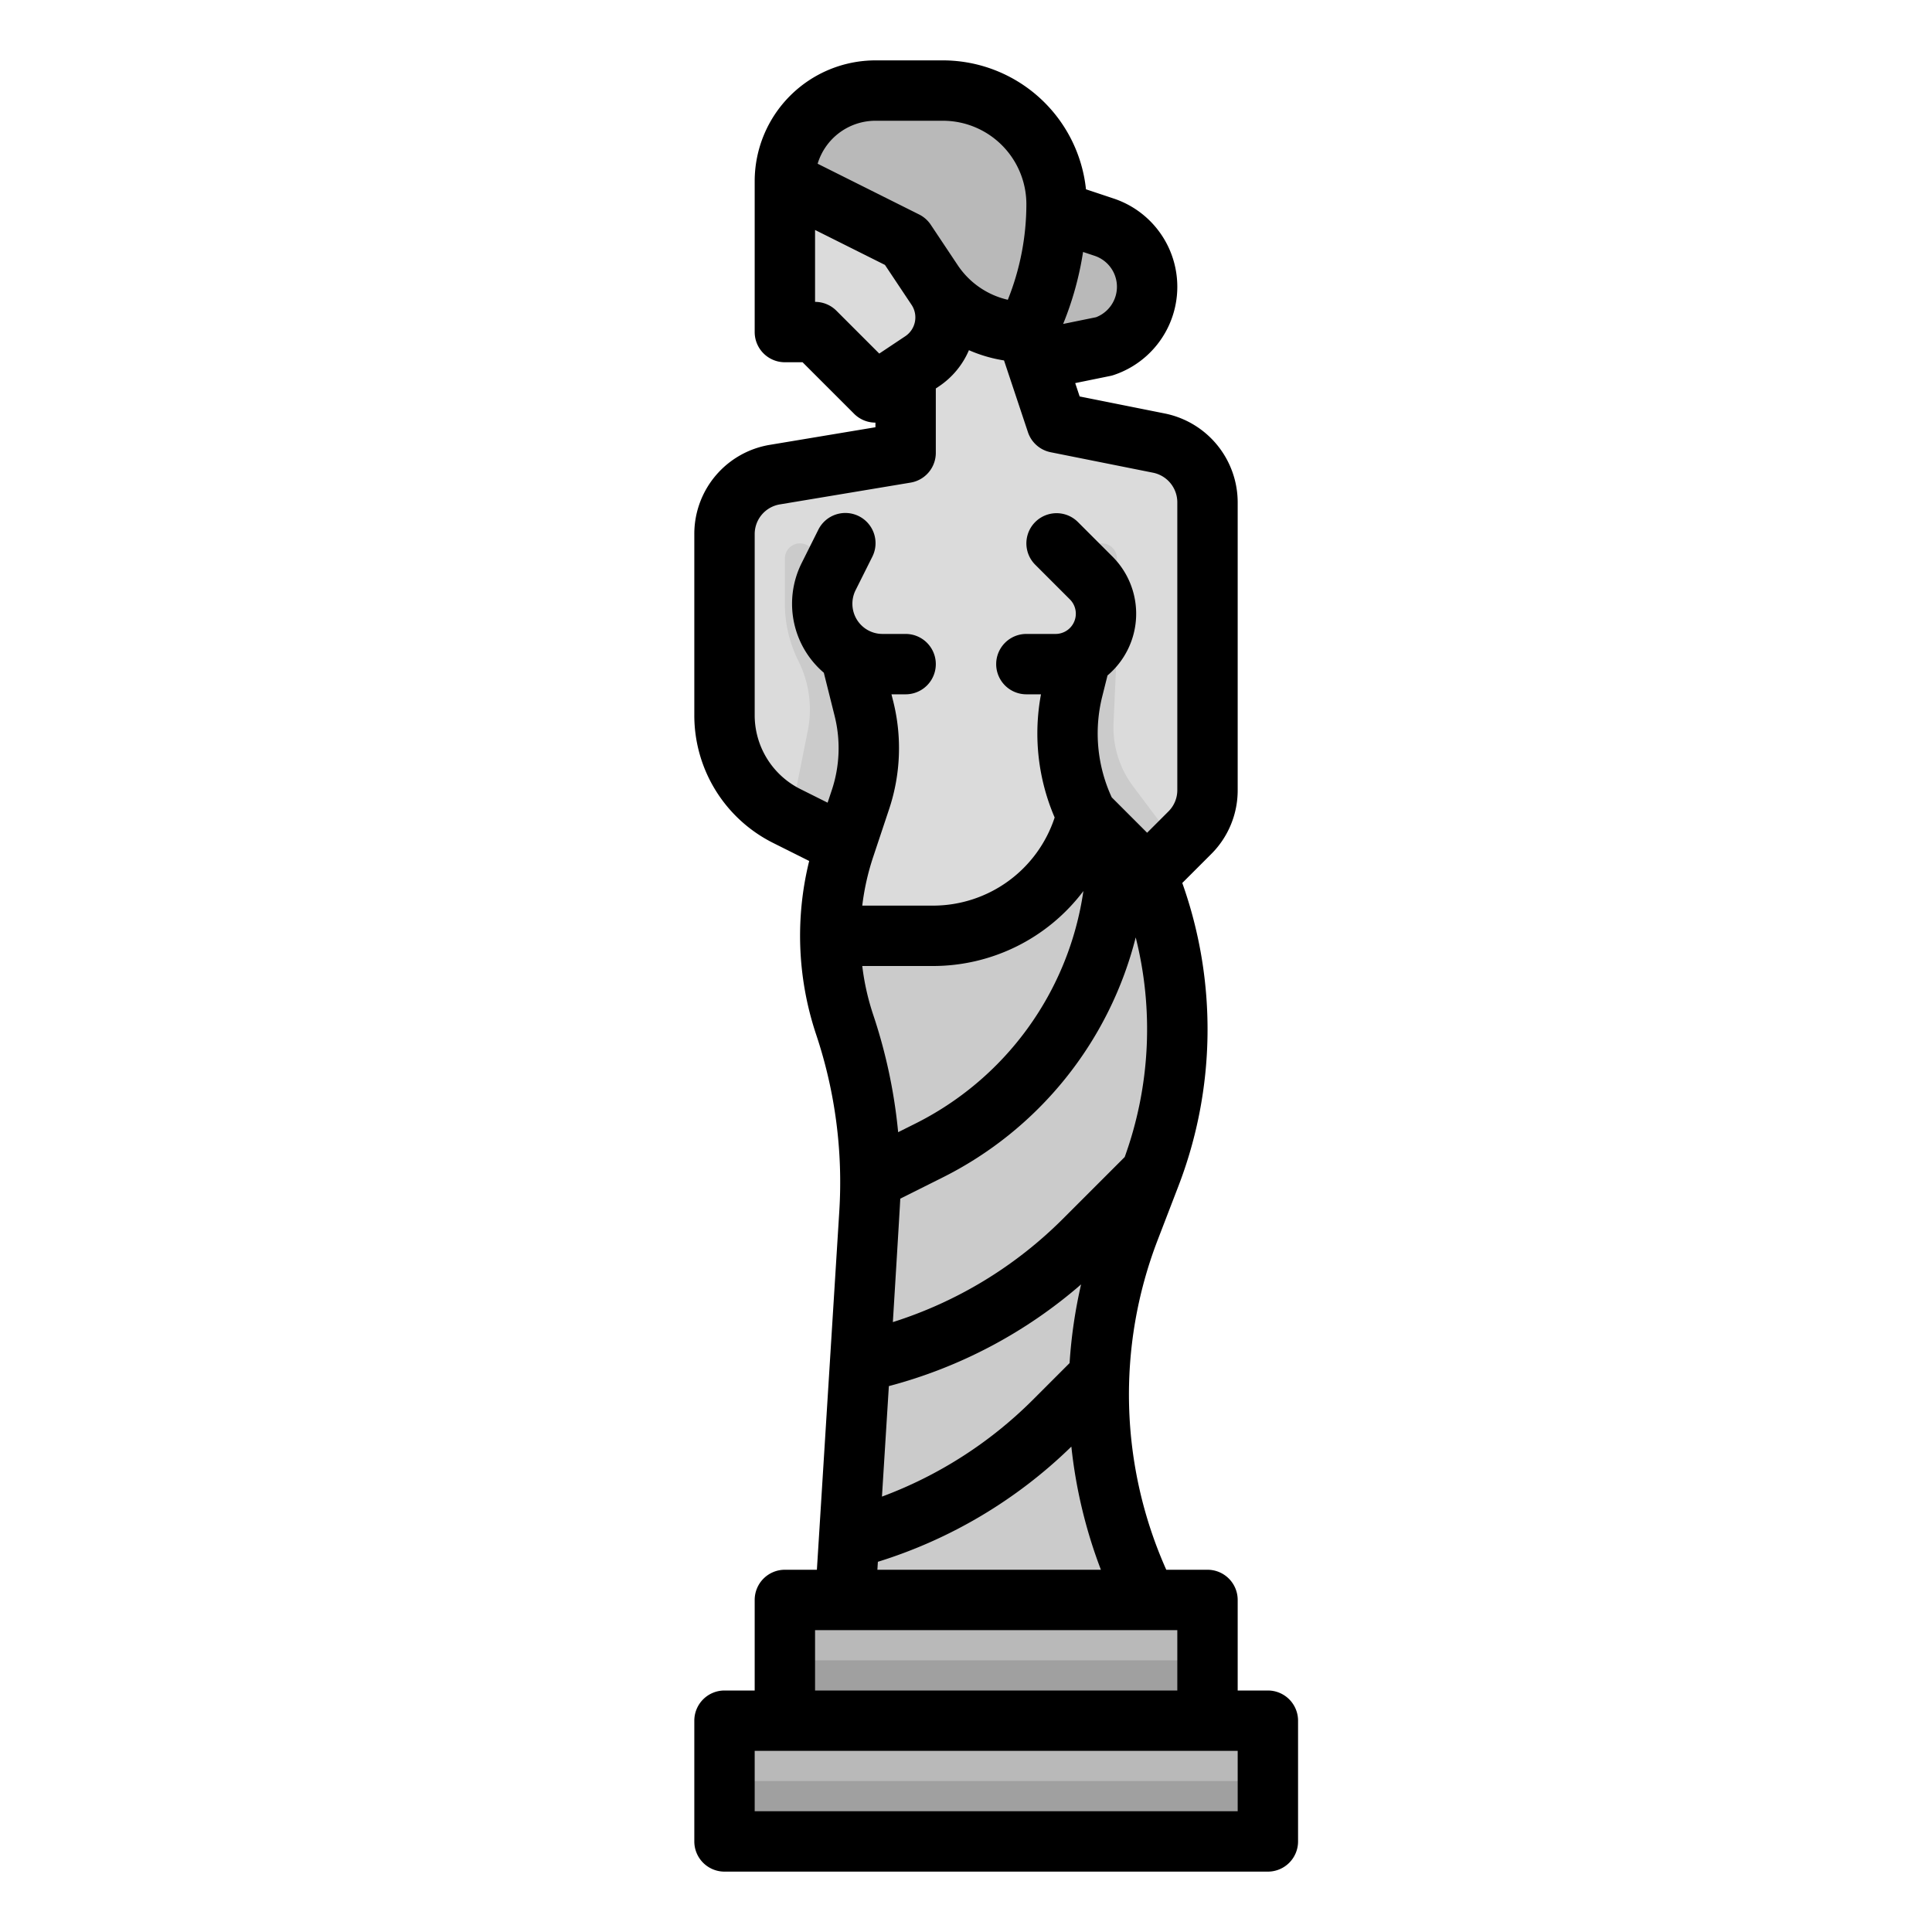 <svg height="512" viewBox="0 0 512 512" width="512" xmlns="http://www.w3.org/2000/svg"><g id="filled_outline" data-name="filled outline"><path d="m280 56 12.616 4.2a16.65 16.65 0 0 1 11.384 15.8 16.65 16.65 0 0 1 -11.384 15.8l-20.616 4.2v-8z" fill="#b9b9b9"/><path d="m307.138 117.428-27.138-5.428-8-24v-16h-26.667l-5.333-8-32-16v40h8l16 16 8-5.333v21.333l-34.63 5.772a16 16 0 0 0 -13.37 15.782v47.905a30 30 0 0 0 16.584 26.833l15.416 7.708-.2.6a74 74 0 0 0 0 46.8l.082.245a132.008 132.008 0 0 1 6.517 49.976l-6.399 102.379h80a121.671 121.671 0 0 1 -4.735-98.089l5.526-14.368a108 108 0 0 0 -.526-78.88l-.265-.663 11.314-11.314a16 16 0 0 0 4.686-11.313v-76.256a16 16 0 0 0 -12.862-15.689z" fill="#dbdbdb"/><path d="m228.92 204.34-4.92 19.66-14.54-7.27 4.61-23.06a28.754 28.754 0 0 0 -2.48-18.49 34.061 34.061 0 0 1 -3.59-15.21v-15.97h8v13.71a34.045 34.045 0 0 0 5.71 18.86l3.24 4.85a28.778 28.778 0 0 1 3.97 22.92z" fill="#dbdbdb"/><path d="m299.26 325.91a121.682 121.682 0 0 0 4.74 98.09h-80l6.4-102.38a131.954 131.954 0 0 0 -6.52-49.97l-.08-.25a74.074 74.074 0 0 1 -3.8-23.4h27.21a42 42 0 0 0 40.74-31.81l.05-.19 11.492 14.018a50.66 50.66 0 0 1 10.62 22.707 108 108 0 0 1 -5.322 58.815z" fill="#dbdbdb"/><path d="m299.26 325.91a121.682 121.682 0 0 0 4.74 98.09h-80l6.4-102.38a131.954 131.954 0 0 0 -6.52-49.97l-.08-.25a74.074 74.074 0 0 1 -3.8-23.4h27.21a42 42 0 0 0 40.74-31.81l.05-.19 16 16 2.38 6.42a108 108 0 0 1 -1.59 73.12z" fill="#cbcbcb"/><path d="m291.32 375.99-6.34 6.34a127 127 0 0 1 -59.04 33.43 7.967 7.967 0 0 1 -1.44.22l1.04-16.68a111.025 111.025 0 0 0 48.13-28.28l18.72-18.73a122.131 122.131 0 0 0 -1.07 23.7z" fill="#cbcbcb"/><path d="m309.35 296.46a106.273 106.273 0 0 1 -4.56 15.08l-5.53 14.37c-.43 1.12-.84 2.24-1.23 3.37l-5.05 5.05a127 127 0 0 1 -59.04 33.43 8.132 8.132 0 0 1 -1.95.24 8.014 8.014 0 0 1 -4.41-1.32l.87-13.84a7.213 7.213 0 0 1 1.61-.6 111.155 111.155 0 0 0 51.61-29.22l24.67-24.68a7.746 7.746 0 0 1 3.01-1.88z" fill="#cbcbcb"/><path d="m230.31 303.9 12.02-6.01a82.171 82.171 0 0 0 45.67-73.89 7.941 7.941 0 0 1 1.89-5.16l13.07 19.6a98 98 0 0 1 -53.47 73.76l-13.91 6.96a8.021 8.021 0 0 1 -3.57.84 7.757 7.757 0 0 1 -1.52-.15 128.59 128.59 0 0 0 -.18-15.95z" fill="#cbcbcb"/><path d="m208 424h112v32h-112z" fill="#b9b9b9"/><path d="m208 440h112v16h-112z" fill="#a0a0a0"/><g fill="#b9b9b9"><path d="m192 456h144v32h-144z"/><path d="m309.35 296.46a106.273 106.273 0 0 1 -4.56 15.08l-5.53 14.37c-.43 1.12-.84 2.24-1.23 3.37l-5.05 5.05a127 127 0 0 1 -59.04 33.43 8.132 8.132 0 0 1 -1.95.24 8.014 8.014 0 0 1 -4.41-1.32l.87-13.84a7.213 7.213 0 0 1 1.61-.6 111.155 111.155 0 0 0 51.61-29.22l24.67-24.68a7.746 7.746 0 0 1 3.01-1.88z"/><path d="m291.32 375.99-6.34 6.34a127 127 0 0 1 -59.04 33.43 7.967 7.967 0 0 1 -1.44.22l1.04-16.68a111.025 111.025 0 0 0 48.13-28.28l18.72-18.73a122.131 122.131 0 0 0 -1.07 23.7z"/><path d="m208 48a24 24 0 0 1 24-24h17.889a30.111 30.111 0 0 1 30.111 30.111 75.779 75.779 0 0 1 -8 33.889 29.9 29.9 0 0 1 -24.875-13.313l-7.125-10.687z"/><path d="m302.96 238.44a98 98 0 0 1 -53.47 73.76l-13.91 6.96a8.021 8.021 0 0 1 -3.57.84 7.757 7.757 0 0 1 -1.52-.15 128.59 128.59 0 0 0 -.18-15.95l12.02-6.01a82.171 82.171 0 0 0 45.67-73.89l.029-7.951 15.971 11.951z"/></g><path d="m192 472h144v16h-144z" fill="#a0a0a0"/><path d="m228.92 204.34-4.92 19.66-14.54-7.27 4.61-23.06a28.754 28.754 0 0 0 -2.48-18.49 34.061 34.061 0 0 1 -3.59-15.21v-11.97a4 4 0 0 1 4-4 4 4 0 0 1 4 4v9.71a34.045 34.045 0 0 0 5.71 18.86l3.24 4.85a28.778 28.778 0 0 1 3.97 22.92z" fill="#cbcbcb"/><path d="m288.029 216.049-5.666-16.972a18 18 0 0 1 .974-13.75l2.763-5.527a18.013 18.013 0 0 0 1.9-8.05v-23.75a4 4 0 0 1 4-4 4 4 0 0 1 4 4v23.751l-.9 19.822a26.022 26.022 0 0 0 5.178 16.8l11.722 15.627-8 8z" fill="#cbcbcb"/><path d="m216.484 416h-8.484a8 8 0 0 0 -8 8v24h-8a8 8 0 0 0 -8 8v32a8 8 0 0 0 8 8h144a8 8 0 0 0 8-8v-32a8 8 0 0 0 -8-8h-8v-24a8 8 0 0 0 -8-8h-10.927a113.939 113.939 0 0 1 -2.342-87.217l5.527-14.368a115.626 115.626 0 0 0 1.059-80.415l7.653-7.653a23.843 23.843 0 0 0 7.03-16.97v-76.26a24.065 24.065 0 0 0 -19.293-23.534l-22.586-4.517-1.18-3.541 9.273-1.892a7.851 7.851 0 0 0 .932-.249 24.649 24.649 0 0 0 0-46.768l-7.35-2.45a38.165 38.165 0 0 0 -37.907-34.166h-17.889a32.036 32.036 0 0 0 -32 32v40a8 8 0 0 0 8 8h4.687l13.656 13.657a7.991 7.991 0 0 0 5.657 2.343v1.223l-27.945 4.658a23.923 23.923 0 0 0 -20.055 23.673v47.905a37.792 37.792 0 0 0 21.006 33.988l9.437 4.719a82.584 82.584 0 0 0 1.768 45.765l.081.244a123.416 123.416 0 0 1 6.122 46.948zm111.516 48v16h-128v-16zm-29.946-157.368-16.387 16.388a111.116 111.116 0 0 1 -45.05 27.354s1.92-31.233 1.966-32.721l10.907-5.453a98.007 98.007 0 0 0 51.482-63.782 99.6 99.6 0 0 1 -2.918 58.214zm-66.583-37.516-.081-.245a65.489 65.489 0 0 1 -2.883-12.871h18.7a49.913 49.913 0 0 0 39.907-19.868 82.082 82.082 0 0 1 -44.781 61.757l-4.314 2.157a139.544 139.544 0 0 0 -6.548-30.93zm4.086 98.212a127.112 127.112 0 0 0 50.943-26.955 129.754 129.754 0 0 0 -3.048 20.862l-9.784 9.785a111.576 111.576 0 0 1 -39.94 25.6zm-2.909 46.557.027-.006a127.563 127.563 0 0 0 51.246-30.519 129.821 129.821 0 0 0 7.829 32.64h-59.234zm54.374-347.112 3.063 1.021a8.649 8.649 0 0 1 .382 16.274l-8.724 1.78a84.406 84.406 0 0 0 5.279-19.075zm-55.022-34.773h17.889a22.136 22.136 0 0 1 22.111 22.111 68.16 68.16 0 0 1 -4.916 25.333 21.846 21.846 0 0 1 -13.3-9.2l-7.125-10.687a7.994 7.994 0 0 0 -3.078-2.717l-26.9-13.451a16.027 16.027 0 0 1 15.319-11.389zm-10.343 50.343a8 8 0 0 0 -5.657-2.343v-19.056l18.522 9.262 5.946 8.919 1.106 1.659a6.007 6.007 0 0 1 -1.664 8.321l-4.372 2.914-.026.018-2.5 1.665zm-9.235 88.39a24.067 24.067 0 0 0 5.9 7.549l2.864 11.458a35.134 35.134 0 0 1 -.754 19.661l-1.107 3.319-7.166-3.583a21.881 21.881 0 0 1 -12.159-19.678v-47.9a7.976 7.976 0 0 1 6.685-7.891l34.63-5.772a8 8 0 0 0 6.685-7.896v-17.052l.789-.526a21.857 21.857 0 0 0 7.988-9.619 37.772 37.772 0 0 0 9.3 2.716l6.337 19.011a8 8 0 0 0 6.02 5.315l27.138 5.427a8.022 8.022 0 0 1 6.428 7.845v76.256a7.949 7.949 0 0 1 -2.343 5.657l-5.657 5.656-2.342-2.342-7.038-7.038a40.38 40.38 0 0 1 -2.518-26.718l1.398-5.588a21.4 21.4 0 0 0 1.35-31.465l-9.19-9.19a8 8 0 0 0 -11.314 11.314l9.19 9.19a5.362 5.362 0 0 1 -3.794 9.151h-7.742a8 8 0 0 0 0 16h3.871a56.39 56.39 0 0 0 3.623 32.643 33.944 33.944 0 0 1 -32.286 23.357h-18.7a65.489 65.489 0 0 1 2.883-12.871l.2-.6 4.023-12.069a51.1 51.1 0 0 0 1.1-28.6l-.468-1.86h3.754a8 8 0 0 0 0-16h-6.111a7.956 7.956 0 0 1 -7.156-4.422 8.04 8.04 0 0 1 0-7.156l4.422-8.844a8 8 0 1 0 -14.31-7.156l-4.423 8.845a24.117 24.117 0 0 0 0 21.466zm99.578 261.267v16h-96v-16z"/></g></svg>